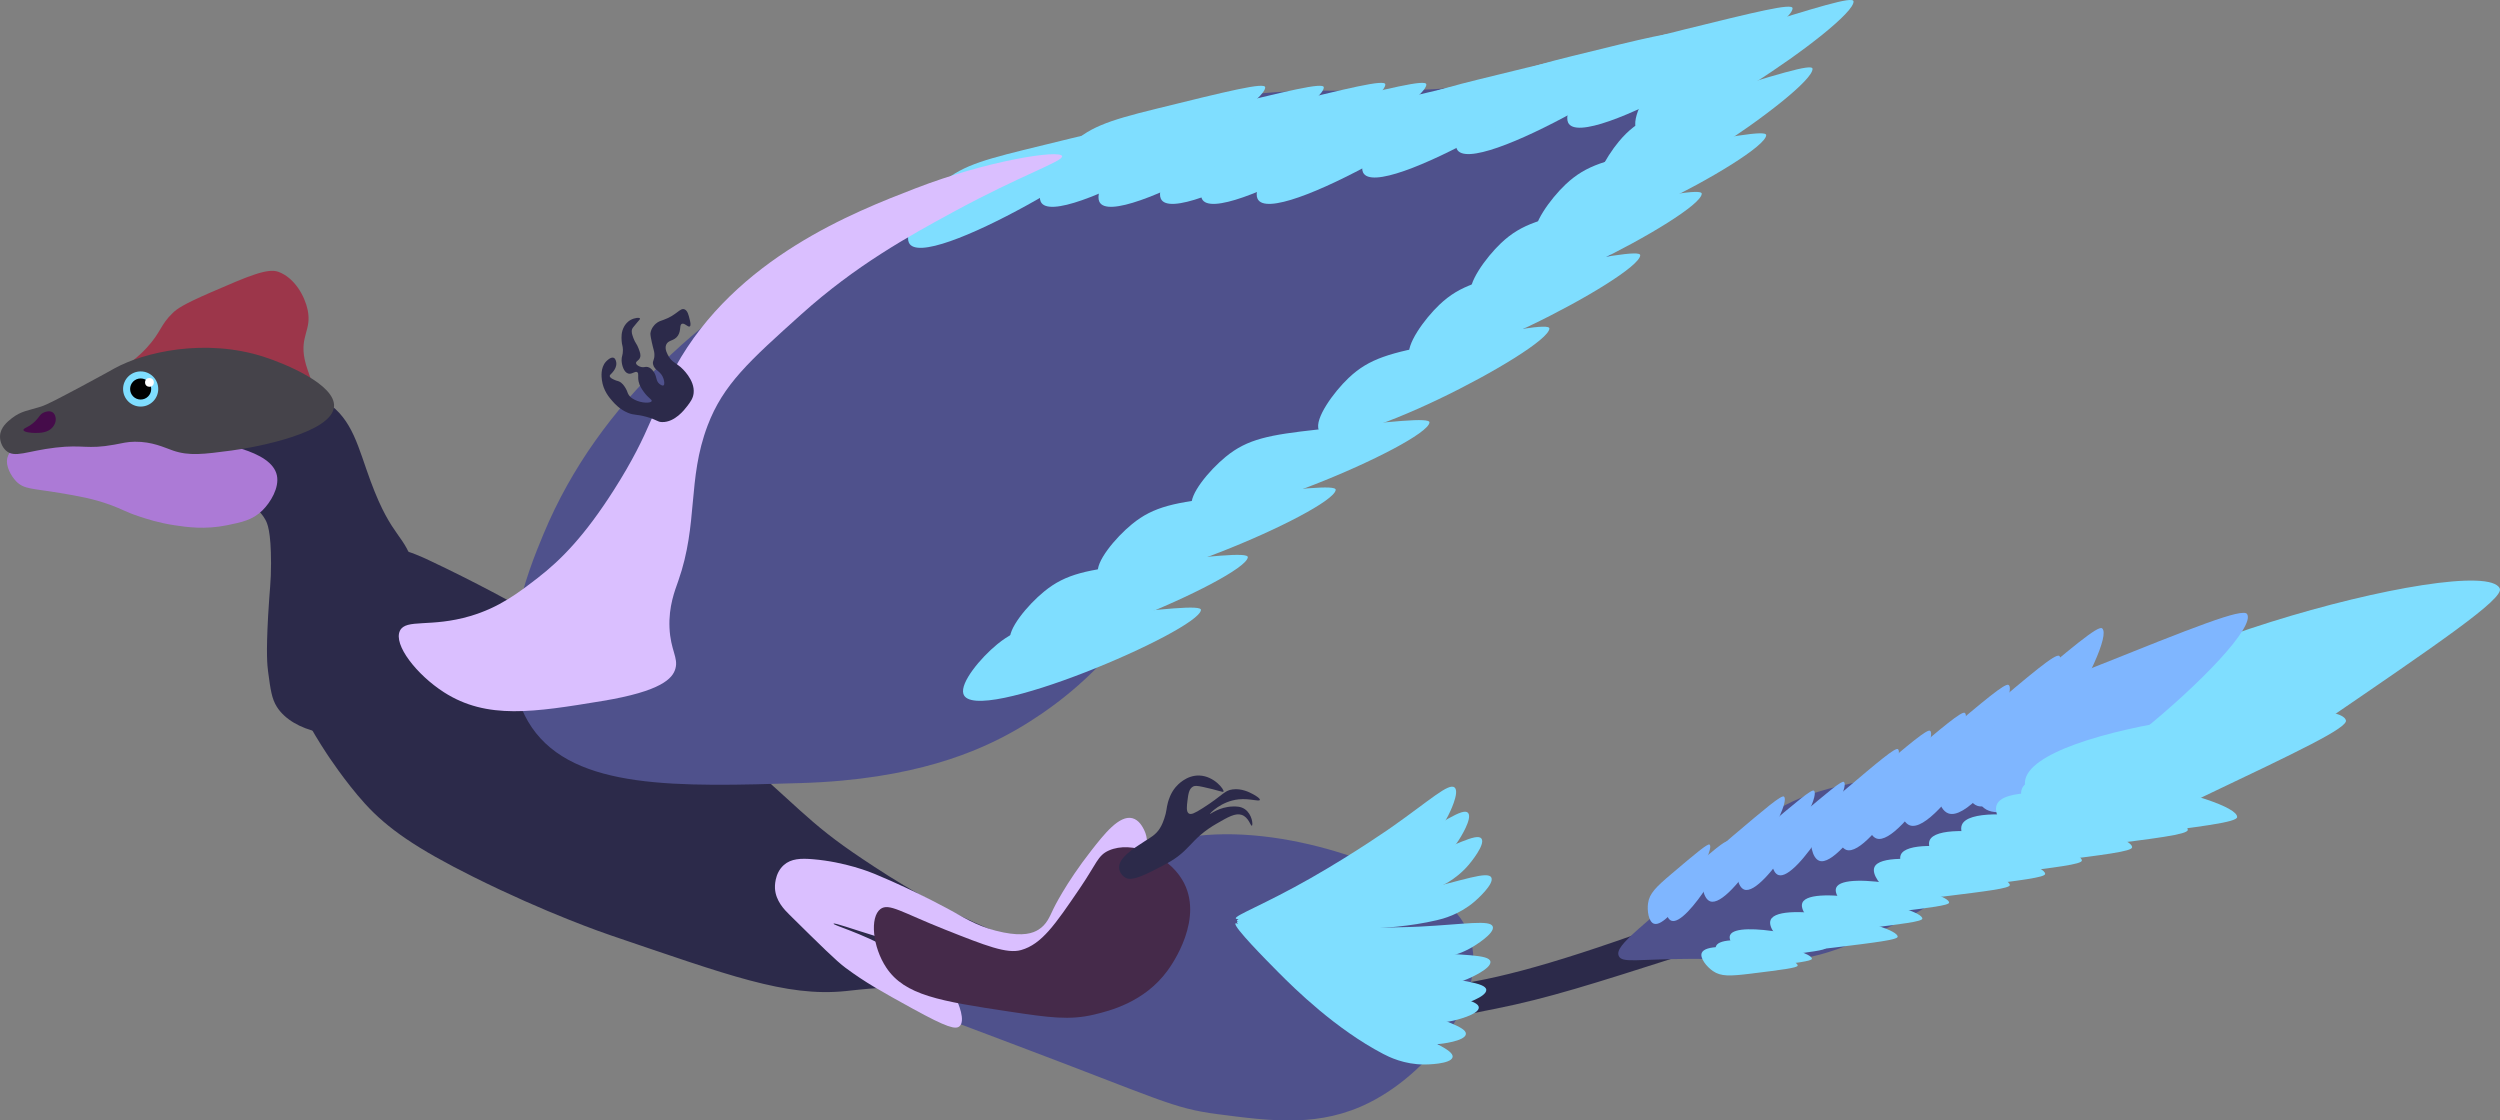 <?xml version="1.0" encoding="UTF-8"?>
<svg id="Calque_2" data-name="Calque 2" xmlns="http://www.w3.org/2000/svg" viewBox="0 0 853.29 382.44">
  <rect x="0" y="0" width="853.29" height="382.44" fill="#808080" stroke="none"/>
  <defs>
    <style>
      .cls-1 {
        fill: #fff;
      }

      .cls-2 {
        fill: #450c4a;
      }

      .cls-3 {
        fill: #9c364a;
      }

      .cls-4 {
        fill: #dabfff;
      }

      .cls-5 {
        fill: #7fdeff;
      }

      .cls-6 {
        fill: #4f518c;
      }

      .cls-7 {
        fill: #7fb6ff;
      }

      .cls-8 {
        fill: #ac7ad6;
      }

      .cls-9 {
        fill: #2c2a4a;
      }

      .cls-10 {
        fill: #45434a;
      }

      .cls-11 {
        fill: #452a4a;
      }
    </style>
  </defs>
  <g id="Calque_1-2" data-name="Calque 1">
    <g id="corps">
      <path class="cls-9" d="m101.51,133.27c1.94.4,5.86,1.24,10,4,8.92,5.95,10.7,15.37,15,27,7.52,20.33,11.72,17.56,15,30,4.81,18.24,1.6,46.26-15,54-10.6,4.94-26.58,1.58-32-7-1.77-2.8-2.18-5.87-3-12-.28-2.13-.71-6.14,0-19,.54-9.66,1-11.34,1-18,0-11.09-1.27-13.73-2-15-2.89-5.03-6.5-4.75-11-9-6.22-5.87-11.16-17.6-7-26,4.89-9.86,20.18-10.81,29-9Z"/>
      <g id="corps-2" data-name="corps">
        <path class="cls-5" d="m732.68,273.2c16.12,2.04,28.98-5.33,57.04-24.49,43.35-29.6,65.02-44.39,63.49-47.85-5.94-13.39-152.6,25.96-150.66,53.97.65,9.33,17.76,16.8,30.13,18.37Z"/>
        <path class="cls-9" d="m146.55,191.28c-5.06-2.39-14.95-6.89-26-4-10.5,2.74-19.68,11.54-23,22-3.89,12.26,1.27,23.61,6,34,2.59,5.69,5.64,10.38,8,14,0,0,6.2,9.52,13,17,7.72,8.49,17.57,15.31,37,25,24.92,12.43,44.99,19.32,47,20,39.94,13.54,59.65,21.06,80,19,4.86-.49,16.19-2.07,32-1,10.07.68,17.43,2.13,22,3,18.25,3.49,36.71,5.75,55,9,47.61,8.47,95.53-1.5,113-5,17.98-3.61,32.99-8.41,63-18,33.51-10.71,48.07-17.23,56-21,23.77-11.28,48.23-26.41,47-29-.94-1.98-16.65,3.72-42,13-43.25,15.82-50.59,20.81-83,32-34.48,11.9-51.02,14.84-66,16-11.35.88-20.94.68-32,0-41.19-2.52-71.87-3.13-108-17-24.23-9.3-41.35-20.57-51-27-19.69-13.12-21.49-17.85-49-41,0,0-38.71-32.57-99-61Z"/>
        <path class="cls-6" d="m552.51,326.27c1.11,2.56,6.31,1.07,25,1,22.18-.08,25.35,1.99,37,0,9.51-1.63,15.99-4.48,24-8,9.36-4.11,29.3-13.13,47-33,8.1-9.1,19.57-21.97,16-28-1.81-3.06-6.66-2.95-54,6-22.44,4.24-32.47,6.32-44,14-4.42,2.94-4.23,3.5-17,15-25.63,23.1-35.63,29.23-34,33Z"/>
        <path class="cls-7" d="m592.86,294.89c.6-4.15,3.31-6.84,10.01-12.51,10.34-8.75,15.5-13.13,16.26-12.51,2.92,2.4-16.93,36.17-23.76,33.77-2.28-.8-2.96-5.57-2.5-8.75Z"/>
        <path class="cls-7" d="m581.08,298.37c.63-4.39,3.51-7.25,10.59-13.24,10.94-9.27,16.42-13.9,17.22-13.24,3.09,2.54-17.93,38.3-25.16,35.76-2.41-.85-3.14-5.9-2.65-9.27Z"/>
        <path class="cls-7" d="m604.64,290.42c.56-3.9,3.12-6.44,9.42-11.77,9.73-8.23,14.59-12.35,15.3-11.77,2.75,2.25-15.93,34.04-22.36,31.78-2.14-.75-2.79-5.24-2.35-8.24Z"/>
        <path class="cls-7" d="m618.16,283.94c.68-4.68,3.74-7.72,11.29-14.12,11.67-9.88,17.5-14.81,18.35-14.12,3.3,2.7-19.11,40.83-26.82,38.11-2.57-.9-3.34-6.29-2.82-9.88Z"/>
        <path class="cls-7" d="m627.17,279.54c.72-4.99,3.99-8.24,12.04-15.05,12.44-10.53,18.66-15.8,19.57-15.05,3.52,2.88-20.38,43.54-28.6,40.64-2.74-.96-3.56-6.7-3.01-10.54Z"/>
        <path class="cls-7" d="m637.3,275.07c.76-5.27,4.21-8.68,12.7-15.87,13.12-11.11,19.68-16.66,20.64-15.87,3.71,3.04-21.49,45.91-30.16,42.86-2.89-1.02-3.76-7.07-3.17-11.11Z"/>
        <path class="cls-7" d="m648.32,269.29c.85-5.89,4.7-9.71,14.2-17.75,14.67-12.42,22-18.63,23.07-17.75,4.15,3.4-24.02,51.33-33.72,47.92-3.23-1.14-4.2-7.9-3.55-12.42Z"/>
        <path class="cls-7" d="m661.04,263.69c.95-6.61,5.28-10.89,15.93-19.91,16.46-13.93,24.68-20.9,25.89-19.91,4.65,3.81-26.96,57.59-37.83,53.76-3.63-1.28-4.71-8.87-3.98-13.94Z"/>
        <path class="cls-7" d="m670.38,259.32c1.07-7.44,5.95-12.27,17.95-22.43,18.54-15.7,27.81-23.54,29.16-22.43,5.24,4.3-30.37,64.88-42.62,60.57-4.08-1.44-5.31-9.99-4.49-15.7Z"/>
        <path class="cls-7" d="m678.3,251.27c5.08-10.12,14.34-14.71,36.32-23.51,33.96-13.6,50.94-20.4,52.35-18.17,5.44,8.64-74.27,78.25-89.73,66.25-5.15-4-2.83-16.8,1.06-24.57Z"/>
        <path class="cls-7" d="m568.51,307.27c.48-3.32,2.65-5.47,8-10,8.26-7,12.4-10.49,13-10,2.34,1.92-13.54,28.92-19,27-1.82-.64-2.37-4.45-2-7Z"/>
        <path class="cls-7" d="m562.51,308.27c.48-3.32,2.65-5.47,8-10,8.26-7,12.4-10.49,13-10,2.34,1.92-13.54,28.92-19,27-1.82-.64-2.37-4.45-2-7Z"/>
        <path class="cls-5" d="m619.92,315.89c3.45,2.38,7.28,2.21,15.98,1.13,13.44-1.66,20.16-2.49,20.22-3.46.22-3.77-38.06-12.1-40.93-5.45-.96,2.22,2.08,5.95,4.73,7.78Z"/>
        <path class="cls-5" d="m609.37,322.19c3.66,2.51,7.7,2.34,16.92,1.2,14.23-1.75,21.35-2.63,21.41-3.66.23-3.99-40.3-12.81-43.34-5.77-1.01,2.35,2.21,6.3,5.01,8.24Z"/>
        <path class="cls-5" d="m631.2,310.28c3.25,2.24,6.85,2.08,15.03,1.07,12.65-1.56,18.97-2.34,19.03-3.26.21-3.55-35.82-11.39-38.52-5.13-.9,2.09,1.96,5.6,4.46,7.32Z"/>
        <path class="cls-5" d="m645.13,304.74c3.9,2.68,8.21,2.49,18.03,1.28,15.17-1.87,22.76-2.81,22.82-3.91.25-4.26-42.96-13.66-46.2-6.15-1.08,2.5,2.35,6.72,5.34,8.78Z"/>
        <path class="cls-5" d="m654.47,301.1c4.16,2.86,8.76,2.66,19.23,1.36,16.18-1.99,24.27-2.99,24.34-4.16.27-4.54-45.81-14.57-49.26-6.56-1.15,2.67,2.51,7.17,5.7,9.36Z"/>
        <path class="cls-5" d="m664.63,296.69c4.38,3.01,9.23,2.8,20.28,1.44,17.06-2.1,25.59-3.15,25.66-4.39.28-4.79-48.31-15.36-51.95-6.92-1.21,2.81,2.64,7.56,6.01,9.87Z"/>
        <path class="cls-5" d="m676.36,292.52c4.9,3.37,10.32,3.13,22.67,1.61,19.07-2.35,28.61-3.53,28.69-4.91.31-5.35-54.01-17.17-58.08-7.73-1.36,3.15,2.96,8.45,6.72,11.04Z"/>
        <path class="cls-5" d="m689.09,286.98c5.5,3.78,11.58,3.51,25.44,1.81,21.4-2.64,32.1-3.96,32.19-5.51.35-6.01-60.6-19.27-65.17-8.68-1.52,3.53,3.32,9.48,7.54,12.38Z"/>
        <path class="cls-5" d="m698.64,283.08c6.2,4.26,13.05,3.96,28.66,2.03,24.11-2.97,36.16-4.46,36.27-6.21.4-6.77-68.27-21.71-73.42-9.78-1.72,3.98,3.74,10.68,8.49,13.95Z"/>
        <path class="cls-5" d="m709.93,282.72c10.88,3.14,20.53-.56,41.91-10.74,33.03-15.72,49.55-23.59,48.86-26.13-2.65-9.86-107.88,1.48-109.55,20.98-.56,6.5,10.42,13.48,18.78,15.89Z"/>
        <path class="cls-5" d="m594.3,325.39c2.76,1.9,5.82,1.76,12.77.91,10.75-1.33,16.12-1.99,16.17-2.77.18-3.02-30.43-9.68-32.73-4.36-.76,1.77,1.67,4.76,3.79,6.22Z"/>
        <path class="cls-5" d="m589.5,329.12c2.76,1.9,5.82,1.76,12.77.91,10.75-1.33,16.12-1.99,16.17-2.77.18-3.02-30.43-9.68-32.73-4.36-.76,1.77,1.67,4.76,3.79,6.22Z"/>
        <path class="cls-5" d="m584.64,331.43c2.76,1.9,5.82,1.76,12.77.91,10.75-1.33,16.12-1.99,16.17-2.77.18-3.02-30.43-9.68-32.73-4.36-.76,1.77,1.67,4.76,3.79,6.22Z"/>
      </g>
    </g>
    <g id="patte-arriere">
      <path class="cls-6" d="m307.51,338.27c-.61,3.8,12.64,8.44,38,18,50.72,19.11,54.66,22,70,24,18.79,2.45,35.03,4.57,52-4,21.56-10.89,40.85-37.27,34-57-4.07-11.72-15.91-16.87-30-23-24.65-10.72-69.56-20.28-94,2-10.17,9.27-6.55,14.71-18,24-22.04,17.87-51.11,10.41-52,16Z"/>
      <path class="cls-4" d="m269.51,312.27c-1.82-1.8-4.73-4.75-5-9-.03-.42-.25-5.09,3-8,2.51-2.24,5.86-2.35,10-2,11.03.93,19.62,4.43,21,5,15.2,6.32,27,13,27,13,4.33,2.45,9.44,5.52,17,7,6.74,1.32,9.96.3,12-1,2.7-1.72,3.67-4.18,5-7,0,0,4.04-8.55,13-20,4.29-5.48,9.52-12.17,14-11,2.29.6,3.51,3.02,4,4,2.81,5.62-1.25,11.9-2,13-1.86,2.74-3.69,3.62-7,6-2.4,1.72-8.67,6.24-13,12-4,5.32-4.81,9.68-11,18-.75,1.01-2,2.64-4,3-3.26.58-5.78-2.71-9-5-5.04-3.58-9.96-3.37-16-4-19.41-2.01-43.71-11.91-44-11-.17.54,8.78,2.85,20,9,12.56,6.88,17.86,9.42,21,15,1.96,3.49,3.99,9.21,2,11-1.3,1.18-4.16.52-16-6-10.75-5.92-16.12-8.88-23-14-3.08-2.29-8.39-7.53-19-18Z"/>
      <path class="cls-11" d="m378.51,290.27c7.66-3.38,19.79,1.32,25,10,7.8,13-3.51,28.97-5,31-7.95,10.88-19.86,13.76-25,15-8.41,2.03-15.39,1.05-29-1-23.72-3.57-35.71-5.55-42-15-4.7-7.05-5.68-17.23-2-20,2.87-2.16,7.26,1.14,22,7,14.06,5.59,21.19,8.36,26,7,7.05-1.99,11.61-8.68,20-21,5.85-8.58,6.11-11.29,10-13Z"/>
      <path class="cls-5" d="m422.51,314.27c.22-1.07,10.77,1.18,29,2,17.53.79,33,0,33,0,15.57-.8,24.2-2.43,25,0,.78,2.36-6.43,6.66-7,7-6,3.54-11.86,3.9-14,4-18.26.86-37.15-3.91-45-6-5.42-1.45-21.27-5.68-21-7Z"/>
      <path class="cls-5" d="m422.77,314.45c.36-1.03,10.52,2.62,28.46,5.9,17.26,3.15,32.7,4.46,32.7,4.46,15.54,1.31,24.3.87,24.77,3.38.45,2.44-7.27,5.73-7.88,5.99-6.43,2.69-12.28,2.26-14.41,2.07-18.21-1.62-36.28-8.89-43.78-12.03-5.17-2.16-20.31-8.5-19.86-9.77Z"/>
      <path class="cls-5" d="m423.31,315.02c.47-.99,10.18,3.73,27.67,8.9,16.83,4.97,32.04,7.91,32.04,7.91,15.31,2.96,24.07,3.45,24.27,6,.19,2.48-7.84,4.93-8.47,5.12-6.68,2-12.45.94-14.55.53-17.93-3.55-35.13-12.7-42.25-16.62-4.91-2.7-19.29-10.61-18.71-11.83Z"/>
      <path class="cls-5" d="m422.6,315.17c.54-.95,9.89,4.44,26.97,10.84,16.43,6.16,31.39,10.17,31.39,10.17,15.06,4.04,23.77,5.15,23.78,7.71.01,2.48-8.17,4.36-8.82,4.5-6.8,1.52-12.49.05-14.55-.51-17.64-4.81-34.14-15.17-40.96-19.58-4.71-3.05-18.49-11.96-17.82-13.13Z"/>
      <path class="cls-5" d="m422.23,314.57c.65-.88,9.28,5.59,25.47,14,15.57,8.09,29.94,13.87,29.94,13.87,14.47,5.82,22.98,7.97,22.69,10.51-.28,2.47-8.64,3.34-9.29,3.41-6.93.69-12.4-1.45-14.38-2.25-16.93-6.9-32.07-19.16-38.31-24.36-4.31-3.59-16.92-14.09-16.11-15.18Z"/>
      <path class="cls-5" d="m421.69,315.18c.73-.82,8.71,6.45,24.03,16.36,14.73,9.53,28.49,16.66,28.49,16.66,13.85,7.17,22.11,10.12,21.58,12.62-.52,2.43-8.92,2.51-9.58,2.51-6.97.02-12.21-2.62-14.1-3.61-16.2-8.48-30.1-22.12-35.82-27.89-3.95-3.98-15.5-15.64-14.6-16.64Z"/>
      <path class="cls-5" d="m423.07,313.23c.02-1.1,10.81-.79,28.88-3.27,17.39-2.38,32.46-5.96,32.46-5.96,15.17-3.6,23.36-6.76,24.59-4.51,1.19,2.18-5.12,7.72-5.62,8.15-5.27,4.56-10.96,5.98-13.05,6.46-17.81,4.14-37.24,2.86-45.34,2.22-5.59-.44-21.95-1.74-21.92-3.09Z"/>
      <path class="cls-5" d="m422.83,312.97c-.14-1.09,10.56-2.44,28.04-7.66,16.81-5.03,31.16-10.87,31.16-10.87,14.44-5.88,22.05-10.26,23.61-8.23,1.51,1.97-3.88,8.41-4.3,8.91-4.5,5.32-9.92,7.59-11.9,8.39-16.96,6.82-36.36,8.55-44.47,9.16-5.59.42-21.96,1.65-22.13.31Z"/>
      <path class="cls-5" d="m422.19,314.27c-.28-1.06,10.17-3.73,26.87-11.09,16.06-7.08,29.57-14.66,29.57-14.66,13.6-7.63,20.6-12.92,22.4-11.11,1.75,1.77-2.8,8.83-3.16,9.38-3.81,5.84-8.89,8.76-10.77,9.8-15.98,8.88-35.02,13-42.98,14.61-5.5,1.11-21.58,4.36-21.92,3.06Z"/>
      <path class="cls-5" d="m421.8,313.48c-.39-1.03,9.74-4.75,25.6-13.78,15.25-8.68,27.91-17.6,27.91-17.6,12.75-8.98,19.17-14.96,21.15-13.33,1.92,1.58-1.88,9.07-2.19,9.65-3.19,6.19-7.95,9.63-9.71,10.85-14.99,10.47-33.51,16.51-41.26,18.93-5.35,1.67-21.02,6.54-21.5,5.28Z"/>
      <path class="cls-9" d="m381.97,296.17c-.15-3.32,4.58-6.37,8.56-8.93,2.14-1.38,3.97-2.28,5.39-4.58.76-1.22,1.21-2.53,1.47-3.29.87-2.52.68-3.5,1.25-5.52.21-.75.9-3.17,2.63-5.2.57-.68,3.67-4.14,8.15-3.95,5.04.21,8.55,4.9,8.18,5.49-.21.34-1.78-.48-6.9-1.57-2.11-.45-2.87-.53-3.6-.09-1.3.77-1.53,2.59-1.79,4.67-.24,1.96-.48,3.84.44,4.45.76.5,2.01-.07,4.76-1.82,6.91-4.38,7.29-5.99,10.15-6.39,3.13-.44,5.91,1.04,6.9,1.57.3.16,2.64,1.42,2.44,2.01-.23.67-3.43-.57-7.21-.19-5.95.6-9.94,4.86-9.84,5.01.08.13,3.22-2.47,7.84-2.57,1.21-.03,2.75-.04,4.14.94,2.47,1.74,2.81,5.4,2.35,5.61-.43.2-1.06-2.91-3.51-3.7-2.16-.69-4.65.76-8.68,3.1-.72.42-1.47.86-2.54,1.6-4.11,2.85-5.73,5.18-8.24,7.55-3.08,2.92-5.76,4.27-11,6.93-6.26,3.17-8.09,2.91-9.21,2.26-1.08-.62-2.07-1.94-2.13-3.38Z"/>
    </g>
    <g>
      <path class="cls-6" d="m181.51,248.27c14.63,21.38,49.86,20.29,92,19,38.56-1.18,60.48-10.85,73-18,6.88-3.93,12.15-7.8,15-10,24.52-18.88,32.14-38.44,43-53,15.99-21.43,33.35-24.46,63-40,76-39.85,136.2-111.36,127-126-3.58-5.69-17.59-2.72-26-1-116.36,23.74-110.41-.18-186,23-43.92,13.47-159.09,48.79-197,140-5.1,12.26-18.58,44.71-4,66Z"/>
      <path class="cls-5" d="m552.64,48.19c6.13-7.38,13.09-10.14,28.99-15.09,24.56-7.65,36.84-11.48,37.01-9.65.65,7.1-68.46,54.1-74.12,43.58-1.88-3.51,3.4-13.18,8.11-18.84Z"/>
      <path class="cls-5" d="m534.37,62.94c6.96-6.6,14.2-8.53,30.57-11.58,25.29-4.71,37.94-7.07,37.89-5.23-.19,7.13-74.35,45.68-78.73,34.56-1.46-3.71,4.93-12.69,10.27-17.76Z"/>
      <path class="cls-5" d="m512.37,82.94c6.96-6.6,14.2-8.53,30.57-11.58,25.29-4.71,37.94-7.07,37.89-5.23-.19,7.13-74.35,45.68-78.73,34.56-1.46-3.71,4.93-12.69,10.27-17.76Z"/>
      <path class="cls-5" d="m491.37,103.94c6.96-6.6,14.2-8.53,30.57-11.58,25.29-4.71,37.94-7.07,37.89-5.23-.19,7.13-74.35,45.68-78.73,34.56-1.46-3.71,4.93-12.69,10.27-17.76Z"/>
      <path class="cls-5" d="m460.37,128.94c6.96-6.6,14.2-8.53,30.57-11.58,25.29-4.71,37.94-7.07,37.89-5.23-.19,7.13-74.35,45.68-78.73,34.56-1.46-3.71,4.93-12.69,10.27-17.76Z"/>
      <path class="cls-5" d="m418.39,155.88c7.43-6.07,14.79-7.45,31.34-9.27,25.57-2.82,38.36-4.23,38.17-2.4-.72,7.1-77.54,40.03-81.08,28.62-1.18-3.8,5.86-12.29,11.56-16.94Z"/>
      <path class="cls-5" d="m386.39,178.88c7.43-6.07,14.79-7.45,31.34-9.27,25.57-2.82,38.36-4.23,38.17-2.4-.72,7.1-77.54,40.03-81.08,28.62-1.18-3.8,5.86-12.29,11.56-16.94Z"/>
      <path class="cls-5" d="m356.39,201.88c7.43-6.07,14.79-7.45,31.34-9.27,25.57-2.82,38.36-4.23,38.17-2.4-.72,7.1-77.54,40.03-81.08,28.62-1.18-3.8,5.86-12.29,11.56-16.94Z"/>
      <path class="cls-5" d="m340.39,219.88c7.43-6.07,14.79-7.45,31.34-9.27,25.57-2.82,38.36-4.23,38.17-2.4-.72,7.1-77.54,40.03-81.08,28.62-1.18-3.8,5.86-12.29,11.56-16.94Z"/>
      <path class="cls-5" d="m566.64,25.19c6.13-7.38,13.09-10.14,28.99-15.09,24.56-7.65,36.84-11.48,37.01-9.65.65,7.1-68.46,54.1-74.12,43.58-1.88-3.51,3.4-13.18,8.11-18.84Z"/>
      <path class="cls-5" d="m544.45,23.53c6.56-6.99,13.68-9.33,29.85-13.32,24.98-6.16,37.47-9.24,37.53-7.4.22,7.13-71.6,49.88-76.61,39.03-1.67-3.62,4.19-12.95,9.23-18.32Z"/>
      <path class="cls-5" d="m506.45,32.53c6.56-6.99,13.68-9.33,29.85-13.32,24.98-6.16,37.47-9.24,37.53-7.4.22,7.13-71.6,49.88-76.61,39.03-1.67-3.62,4.19-12.95,9.23-18.32Z"/>
      <path class="cls-5" d="m474.45,40.53c6.56-6.99,13.68-9.33,29.85-13.32,24.98-6.16,37.47-9.24,37.53-7.4.22,7.13-71.6,49.88-76.61,39.03-1.67-3.62,4.19-12.95,9.23-18.32Z"/>
      <path class="cls-5" d="m438.45,49.53c6.56-6.99,13.68-9.33,29.85-13.32,24.98-6.16,37.47-9.24,37.53-7.4.22,7.13-71.6,49.88-76.61,39.03-1.67-3.62,4.19-12.95,9.23-18.32Z"/>
      <path class="cls-5" d="m419.45,49.53c6.56-6.99,13.68-9.33,29.85-13.32,24.98-6.16,37.47-9.24,37.53-7.4.22,7.13-71.6,49.88-76.61,39.03-1.67-3.62,4.19-12.95,9.23-18.32Z"/>
      <path class="cls-5" d="m405.45,49.53c6.56-6.99,13.68-9.33,29.85-13.32,24.98-6.16,37.47-9.24,37.53-7.4.22,7.13-71.6,49.88-76.61,39.03-1.67-3.62,4.19-12.95,9.23-18.32Z"/>
      <path class="cls-5" d="m384.45,50.53c6.56-6.99,13.68-9.33,29.85-13.32,24.98-6.16,37.47-9.24,37.53-7.4.22,7.13-71.6,49.88-76.61,39.03-1.67-3.62,4.19-12.95,9.23-18.32Z"/>
      <path class="cls-5" d="m364.45,50.53c6.56-6.99,13.68-9.33,29.85-13.32,24.98-6.16,37.47-9.24,37.53-7.4.22,7.13-71.6,49.88-76.61,39.03-1.67-3.62,4.19-12.95,9.23-18.32Z"/>
      <path class="cls-5" d="m319.45,64.53c6.56-6.99,13.68-9.33,29.85-13.32,24.98-6.16,37.47-9.24,37.53-7.4.22,7.13-71.6,49.88-76.61,39.03-1.67-3.62,4.19-12.95,9.23-18.32Z"/>
      <path class="cls-4" d="m160.51,210.27c-13.51,3.99-21.96.83-24,5-2.35,4.79,5.79,15.09,15,21,14.73,9.46,30.82,6.81,54,3,20.32-3.34,24.07-7.75,25-11,1.1-3.83-1.66-6.29-2-14-.32-7.31,1.83-12.67,3-16,6.87-19.55,3.04-34.63,10-53,5.31-14.02,14.21-22.01,32-38,18.62-16.73,36.53-26.6,52-35,23.32-12.67,37.57-17.24,37-19-.73-2.25-25.27,1.44-50,11-20.85,8.06-61.4,23.72-82,61-7.22,13.07-8.12,21.8-21,42-9.82,15.4-17.81,23.68-26,30-6.59,5.08-13.04,10.06-23,13Z"/>
      <path class="cls-9" d="m234.49,138.7c-.83,1.09-4.15,5.46-8.5,5.36-1.74-.04-1.52-.74-5.36-1.79-3.57-.98-4.08-.46-6.26-1.35-2.81-1.15-4.51-3.06-5.36-4.03-1.03-1.17-3.11-3.55-3.57-7.16-.13-1.02-.53-4.15,1.35-6.26.11-.12,1.63-1.79,2.68-1.34.77.33.88,1.61.89,1.79.1,1.22-.59,2.23-.9,2.68-.76,1.11-1.41,1.26-1.34,1.79.08.6.99.99,1.79,1.34.72.32.83.22,1.34.45,1.16.51,1.79,1.53,2.23,2.24.83,1.33.57,1.76,1.34,2.68.61.73,1.29,1.09,1.79,1.34,2.34,1.2,5.53,1.27,5.81.45.19-.54-1.11-.93-2.68-3.13-.71-1-1.47-2.06-1.78-3.58-.36-1.76.15-2.71-.44-3.13-.76-.54-1.83.84-3.13.44-1.47-.45-2.18-2.85-2.23-4.47-.05-1.48.47-1.68.45-3.58-.02-1.52-.35-1.54-.44-3.13-.07-1.12-.19-3.06.9-4.92.24-.42.91-1.52,2.24-2.23,1.3-.69,2.94-.86,3.13-.44.09.2-.2.42-1.34,1.79-.81.97-1.22,1.46-1.34,1.79-.35.94-.03,1.85.44,3.13.66,1.77,1.12,1.8,1.78,3.58.49,1.32.83,2.23.44,3.13-.43,1-1.39,1.13-1.34,1.79.05.65,1.04,1.17,1.79,1.34.99.23,1.36-.21,2.24,0,.87.21,1.4.86,1.79,1.34,1.45,1.79.79,3.34,2.23,4.47.09.07.92.71,1.34.45.46-.29.22-1.53,0-2.24-.86-2.74-3.1-2.77-3.57-4.92-.29-1.34.57-1.38.45-3.58-.06-1.09-.28-1.24-.89-4.03-.53-2.42-.49-2.85-.44-3.13.27-1.68,1.39-2.78,1.79-3.13.92-.81,1.79-1.03,2.68-1.34,4.53-1.58,5.6-4.22,7.16-3.57,1.03.43,1.38,1.91,1.78,3.58.17.7.47,1.93,0,2.24-.61.39-1.76-1.25-2.68-.9-.94.36-.2,2.25-1.35,4.02-1.27,1.96-3.33,1.41-4.03,3.13-.61,1.51.44,3.27.89,4.03,1.12,1.88,2.32,2.13,4.02,3.58.33.28,4.98,4.35,4.46,8.95-.2,1.79-1.1,2.97-2.24,4.47Z"/>
    </g>
    <g>
      <path class="cls-3" d="m101.01,138.77c-5.41-1.45-13.72-3.45-24-5-21.04-3.17-36.41-2.35-37-6-.31-1.94,3.98-2.49,10-9,5.04-5.44,4.68-7.91,9-12,1.44-1.36,3.25-2.76,13-7,12.84-5.58,19.33-8.34,23-7,5.58,2.04,9.01,8.31,10,13,1.46,6.93-2.73,8.85-1,17,1.06,4.99,3.31,7.49,2,11-.95,2.53-3.18,4.08-5,5Z"/>
      <path class="cls-8" d="m94.51,162.27c.87,4.17-2.14,9.21-5,12-3.32,3.23-7.01,3.98-12,5-7.54,1.54-13.72.65-18,0-5.39-.82-9.55-2.18-12-3-5.06-1.68-5.51-2.38-10-4-5.88-2.12-10.7-2.93-17-4-9.51-1.61-12.32-1.21-15-4-1.66-1.73-3.69-5.13-3-8,2.4-9.92,36.61-10.26,60-7,12.23,1.71,30.2,4.38,32,13Z"/>
      <path class="cls-10" d="m59.01,153.77c-3.08-1.06-7.03-3.06-13-3-2.72.03-4.05.47-7,1-9.38,1.7-10.5-.1-20,1-9.94,1.15-14.04,3.72-17,1-1.32-1.22-2.09-3.2-2-5,.15-2.92,2.55-4.86,4-6,3.23-2.54,5.75-2.64,10-4,2.1-.67,6.06-2.78,14-7,5.98-3.18,10.14-5.52,11-6,10.2-5.64,31.03-10.42,51-4,7.56,2.43,24.57,9.55,24,17-.68,8.92-26.18,13.84-35,15-9.64,1.27-14.45,1.91-20,0Z"/>
      <path class="cls-2" d="m15.01,140.77c.33-.14,1.88-.79,3,0,.84.6.96,1.68,1,2,.17,1.55-.79,2.74-1,3-1.62,2-4.44,2-6,2-1.31,0-3.87-.21-4-1-.11-.7,1.84-.86,4-3,1.49-1.48,1.57-2.4,3-3Z"/>
    </g>
    <g>
      <circle class="cls-5" cx="48.01" cy="132.77" r="6"/>
      <circle cx="48.01" cy="132.77" r="3.6"/>
      <circle class="cls-1" cx="51.01" cy="130.52" r="1.5"/>
    </g>
  </g>
</svg>